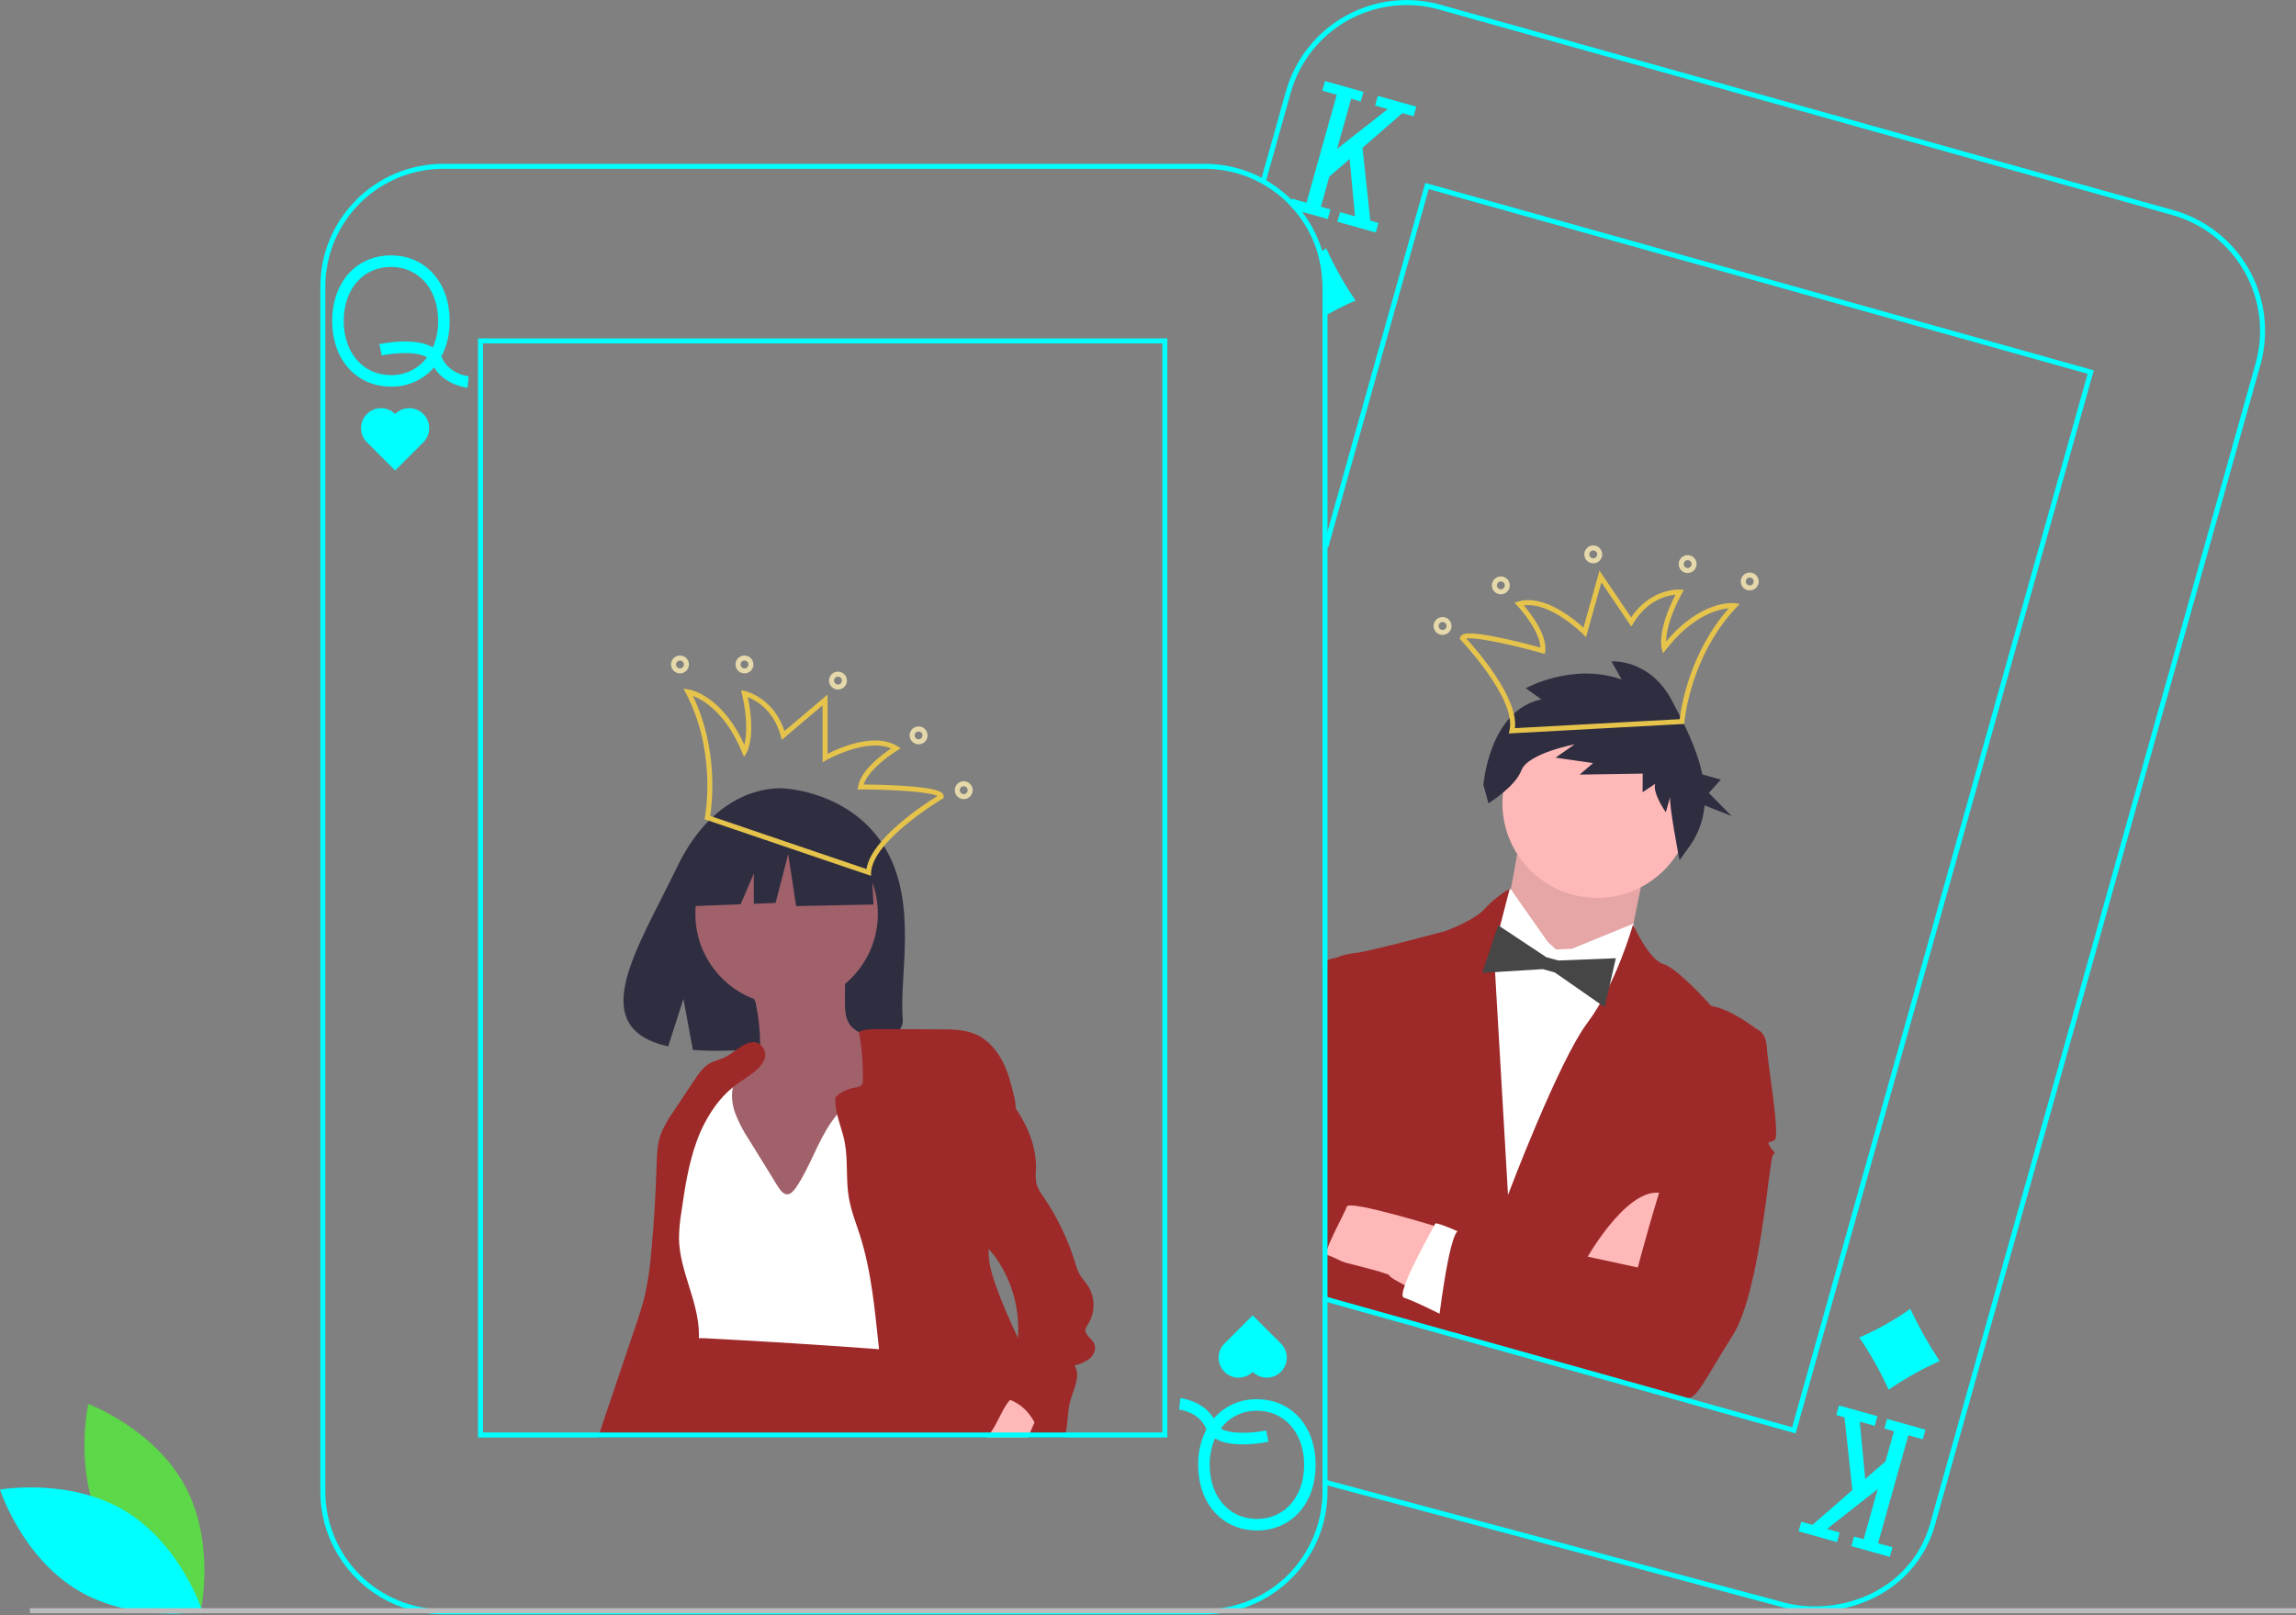 <svg width="243" height="171" viewBox="0 0 243 171" fill="none" xmlns="http://www.w3.org/2000/svg">
<rect x="0" y="0" width="243" height="171" fill="#808080" stroke="none"/>
<g clip-path="url(#clip0)">
<path d="M192.026 170.59C190.818 170.59 189.615 170.424 188.452 170.097L140.162 157.171L140.304 156.663L188.594 169.589C189.711 169.903 190.866 170.062 192.026 170.063C197.709 170.063 202.749 166.77 204.283 161.299L238.658 38.713H238.658L238.733 38.446C239.636 35.198 239.214 31.724 237.561 28.786C235.908 25.848 233.158 23.685 229.913 22.77L152.292 1.004C149.042 0.098 145.566 0.517 142.625 2.169C139.684 3.822 137.518 6.574 136.603 9.821L133.907 19.441L133.398 19.298L136.095 9.679C137.048 6.297 139.303 3.431 142.366 1.709C145.429 -0.012 149.05 -0.448 152.434 0.496L230.055 22.262C233.393 23.203 236.23 25.413 237.959 28.419C239.688 31.425 240.172 34.988 239.306 38.347L239.308 38.347L239.237 38.601L204.791 161.442C203.194 167.139 197.944 170.59 192.026 170.59Z" fill="#00FFFF"/>
<path d="M136.924 22.18L137.808 22.428L140.528 23.19L140.813 22.172L139.795 21.887L140.689 18.697L142.839 16.829L143.412 22.903L141.829 22.457L141.544 23.475L145.607 24.615L145.892 23.597L145.029 23.357L144.201 15.647L148.422 11.977L149.607 12.309L149.892 11.291L145.826 10.151L145.541 11.17L146.881 11.544L141.512 15.763L143 10.457L144.019 10.742L144.304 9.724L140.238 8.584L139.953 9.602L141.478 10.03L138.272 21.46L136.747 21.032L136.708 21.169L136.544 21.76L136.924 22.18Z" fill="#00FFFF"/>
<path d="M143.465 31.811C142.45 32.251 141.459 32.745 140.497 33.292C140.32 33.392 140.143 33.495 139.969 33.598V30.334C139.97 29.16 139.804 27.991 139.476 26.864C139.629 26.769 139.784 26.666 139.937 26.564C140.077 26.471 140.22 26.376 140.359 26.281C141.228 28.213 142.267 30.064 143.465 31.811V31.811Z" fill="#00FFFF"/>
<path d="M191.822 161.431L190.638 161.099L190.354 162.115L194.418 163.255L194.703 162.238L193.365 161.863L198.732 157.643L197.244 162.951L196.227 162.666L195.943 163.682L200.007 164.822L200.292 163.806L198.768 163.378L201.973 151.946L203.498 152.374L203.783 151.358L199.718 150.218L199.433 151.234L200.449 151.519L199.555 154.71L197.405 156.578L196.834 150.505L198.417 150.949L198.702 149.933L194.637 148.793L194.352 149.809L195.216 150.051L196.045 157.76L191.822 161.431Z" fill="#00FFFF"/>
<path d="M196.778 141.598C198.681 140.782 200.49 139.765 202.176 138.564C203.08 140.479 204.118 142.327 205.284 144.094C203.394 144.935 201.587 145.951 199.886 147.128C199.016 145.196 197.976 143.346 196.778 141.598V141.598Z" fill="#00FFFF"/>
<path d="M161.182 86.662C161.182 86.662 159.847 95.331 159.45 95.767C159.054 96.204 162.221 106.409 162.221 106.409L172.376 100.488C172.376 100.488 174.352 89.533 175.002 89.168C175.653 88.802 161.182 86.662 161.182 86.662Z" fill="#FFB8B8"/>
<path opacity="0.1" d="M161.182 86.662C161.182 86.662 159.847 95.331 159.45 95.767C159.054 96.204 162.221 106.409 162.221 106.409L172.376 100.488C172.376 100.488 174.352 89.533 175.002 89.168C175.653 88.802 161.182 86.662 161.182 86.662Z" fill="black"/>
<path d="M169.037 95.054C174.574 95.054 179.063 90.565 179.063 85.028C179.063 79.491 174.574 75.002 169.037 75.002C163.5 75.002 159.011 79.491 159.011 85.028C159.011 90.565 163.5 95.054 169.037 95.054Z" fill="#FFB8B8"/>
<path d="M164.693 100.527L163.819 99.734L159.892 94.144C159.892 94.144 159.441 93.848 159.014 95.372L158.586 96.896L154.896 98.328L146.732 133.305L168.58 139.432L177.578 104.414L173.352 99.941L172.884 97.782L166.359 100.446L164.693 100.527Z" fill="white"/>
<path d="M139.97 136.889L140.497 137.036L174.523 146.577L185.9 108.94C185.9 108.94 183.208 106.813 181.103 106.497C181.103 106.497 177.567 102.491 176.045 102.064C174.52 101.637 172.834 97.877 172.834 97.877C172.834 97.877 171.053 104.228 167.993 108.301C164.932 112.375 159.602 126.501 159.602 126.501L158.098 100.594L159.787 94.08C158.805 94.662 157.911 95.38 157.133 96.215C155.943 97.523 152.906 98.589 152.906 98.589C152.906 98.589 144.906 100.732 143.492 100.885C142.08 101.035 141.429 101.402 141.429 101.402L140.497 107.811L139.97 111.441V136.889Z" fill="#9E2929"/>
<path d="M144.613 122.299C144.297 124.402 141.041 133.079 141.041 133.079L140.497 133.626L139.97 134.156V102.017C140.117 101.858 140.297 101.733 140.497 101.65C140.795 101.527 141.109 101.443 141.429 101.402L142.447 101.687C142.447 101.687 144.93 120.193 144.613 122.299Z" fill="#9E2929"/>
<path d="M167.79 133.455C167.79 133.455 172.783 124.443 176.563 126.599C180.343 128.755 174.284 134.728 174.284 134.728L167.79 133.455Z" fill="#FFB8B8"/>
<path d="M152.333 129.942C152.333 129.942 142.751 126.98 142.537 127.743C142.323 128.505 139.7 132.975 140.462 133.189C141.224 133.403 147.138 134.787 147.067 135.041C146.996 135.295 149.902 136.658 149.902 136.658L152.333 129.942Z" fill="#FFB8B8"/>
<path d="M171.014 101.445L164.915 101.685L163.645 101.329L158.56 97.953L156.876 102.993L163.289 102.599L164.559 102.955L169.832 106.626L171.014 101.445Z" fill="#464646"/>
<path d="M154.626 139.357L153.69 141.351L140.234 137.657L139.97 136.89V132.66L140.497 132.866L141.041 133.08L154.626 139.357Z" fill="#9E2929"/>
<path d="M155.128 130.726C155.128 130.726 151.968 129.292 151.896 129.546C151.825 129.8 147.584 137.105 148.601 137.39C149.617 137.675 153.214 139.506 153.214 139.506L155.128 130.726Z" fill="white"/>
<path d="M184.12 108.438L185.898 108.937C185.898 108.937 186.915 109.222 186.995 110.889C187.076 112.555 188.455 120.341 187.805 120.706C187.154 121.072 186.971 120.747 187.337 121.397C187.702 122.048 188.028 121.865 187.631 122.302C187.235 122.739 186.325 136.733 183.376 141.386C180.427 146.04 179.532 148.255 178.515 147.97L152.176 140.584C152.176 140.584 153.349 130.226 154.436 130.257C155.524 130.288 173.338 134.187 173.338 134.187C173.338 134.187 180.238 107.624 184.12 108.438Z" fill="#9E2929"/>
<path d="M163.131 74.042L161.486 72.862C161.486 72.862 166.39 70.106 171.625 71.933L170.547 70.014C170.547 70.014 174.584 69.709 176.934 74.14C178.169 76.469 179.588 79.198 180.169 81.986L182.13 82.536L180.852 83.944L183.259 86.385L180.4 85.266C180.282 86.758 179.776 88.193 178.933 89.429L177.753 91.074C177.753 91.074 176.583 84.998 176.77 84.332L176.303 85.997C176.303 85.997 174.891 83.985 175.171 82.986L173.846 83.871L173.86 81.9L167.185 82.004L168.604 80.785L164.634 80.211L166.646 78.799C166.646 78.799 161.71 79.75 161.03 81.535C160.35 83.32 157.531 85.044 157.531 85.044L156.999 83.099C156.999 83.099 157.602 75.185 163.131 74.042Z" fill="#2F2E41"/>
<path d="M159.683 77.65L159.762 77.308C160.524 73.989 154.659 67.816 154.6 67.754L154.496 67.646L154.537 67.501C154.653 67.087 155.118 66.719 159.196 67.603C160.784 67.948 162.367 68.367 163.03 68.547C162.956 66.652 160.607 64.141 160.582 64.114L160.286 63.801L160.699 63.68C163.408 62.886 166.578 65.519 167.591 66.451L169.284 60.412L172.636 65.362C174.693 62.282 177.669 62.407 177.799 62.414L178.216 62.437L178.016 62.804C176.606 65.383 176.352 67.078 176.337 67.913C180.088 63.457 183.468 63.845 183.615 63.864L184.127 63.932L183.772 64.307C178.862 69.496 178.284 76.34 178.278 76.408L178.261 76.639L159.683 77.65ZM155.185 67.606C156.222 68.73 160.705 73.802 160.334 77.086L177.777 76.137C177.92 74.916 178.805 69.106 182.976 64.396C181.839 64.498 179.158 65.145 176.333 68.755L176.01 69.169L175.871 68.662C175.849 68.582 175.377 66.727 177.336 62.957C176.438 63.042 174.347 63.512 172.869 65.979L172.657 66.334L169.485 61.65L167.858 67.455L167.538 67.131C167.503 67.095 164.1 63.688 161.271 64.094C161.997 64.94 163.735 67.167 163.545 68.918L163.511 69.228L163.211 69.144C159.879 68.21 156.074 67.412 155.185 67.606Z" fill="#E6C44C"/>
<path d="M184.93 62.471C184.75 62.42 184.589 62.318 184.467 62.175C184.345 62.033 184.268 61.858 184.246 61.672C184.224 61.486 184.257 61.298 184.342 61.131C184.426 60.964 184.559 60.826 184.722 60.735C184.885 60.643 185.072 60.602 185.258 60.616C185.445 60.63 185.623 60.7 185.77 60.816C185.918 60.931 186.027 61.088 186.085 61.266C186.143 61.444 186.147 61.635 186.097 61.815C186.029 62.057 185.868 62.261 185.649 62.384C185.43 62.507 185.172 62.538 184.93 62.471V62.471ZM185.299 61.157C185.219 61.134 185.134 61.136 185.056 61.162C184.977 61.187 184.908 61.236 184.856 61.301C184.805 61.366 184.775 61.445 184.768 61.527C184.762 61.61 184.78 61.693 184.821 61.765C184.861 61.837 184.922 61.895 184.996 61.933C185.07 61.971 185.153 61.985 185.235 61.975C185.318 61.965 185.395 61.931 185.458 61.878C185.521 61.824 185.566 61.752 185.589 61.673C185.619 61.566 185.605 61.451 185.55 61.355C185.496 61.258 185.406 61.187 185.299 61.157V61.157Z" fill="#E5D9AB"/>
<path d="M178.358 60.629C178.178 60.579 178.016 60.476 177.895 60.334C177.773 60.191 177.696 60.016 177.674 59.831C177.651 59.645 177.685 59.456 177.769 59.289C177.854 59.123 177.987 58.985 178.15 58.893C178.313 58.801 178.5 58.76 178.686 58.774C178.873 58.789 179.051 58.858 179.198 58.974C179.345 59.089 179.455 59.246 179.513 59.424C179.571 59.602 179.575 59.793 179.525 59.973C179.457 60.215 179.296 60.42 179.077 60.542C178.858 60.666 178.6 60.697 178.358 60.629V60.629ZM178.726 59.315C178.647 59.292 178.562 59.294 178.483 59.32C178.405 59.346 178.335 59.394 178.284 59.459C178.233 59.524 178.202 59.603 178.196 59.686C178.19 59.768 178.208 59.851 178.248 59.923C178.289 59.995 178.35 60.054 178.424 60.091C178.498 60.129 178.581 60.143 178.663 60.134C178.745 60.124 178.823 60.09 178.886 60.036C178.949 59.982 178.994 59.911 179.017 59.831C179.046 59.724 179.033 59.61 178.978 59.513C178.924 59.416 178.833 59.345 178.726 59.315V59.315Z" fill="#E5D9AB"/>
<path d="M168.369 59.602C168.188 59.551 168.027 59.448 167.905 59.306C167.784 59.164 167.707 58.989 167.684 58.803C167.662 58.617 167.696 58.429 167.78 58.262C167.865 58.095 167.997 57.957 168.16 57.865C168.324 57.774 168.51 57.733 168.697 57.747C168.884 57.761 169.062 57.831 169.209 57.946C169.356 58.062 169.466 58.219 169.524 58.397C169.582 58.575 169.586 58.766 169.535 58.946C169.467 59.188 169.306 59.392 169.088 59.515C168.869 59.638 168.61 59.669 168.369 59.602ZM168.737 58.287C168.657 58.265 168.573 58.267 168.494 58.292C168.415 58.318 168.346 58.367 168.295 58.432C168.244 58.497 168.213 58.576 168.207 58.658C168.2 58.741 168.219 58.824 168.259 58.896C168.3 58.968 168.361 59.026 168.435 59.064C168.508 59.101 168.592 59.116 168.674 59.106C168.756 59.096 168.834 59.062 168.897 59.008C168.959 58.955 169.005 58.883 169.027 58.804C169.057 58.697 169.043 58.582 168.989 58.486C168.935 58.389 168.844 58.318 168.737 58.287V58.287Z" fill="#E5D9AB"/>
<path d="M152.42 67.18C152.24 67.129 152.079 67.026 151.957 66.884C151.835 66.742 151.758 66.567 151.736 66.381C151.714 66.195 151.747 66.007 151.832 65.84C151.917 65.673 152.049 65.535 152.212 65.444C152.375 65.352 152.562 65.311 152.749 65.325C152.935 65.34 153.113 65.409 153.261 65.525C153.408 65.64 153.517 65.797 153.576 65.975C153.634 66.153 153.638 66.344 153.587 66.524C153.519 66.766 153.358 66.97 153.139 67.093C152.921 67.216 152.662 67.247 152.42 67.18V67.18ZM152.789 65.865C152.709 65.843 152.625 65.845 152.546 65.871C152.467 65.896 152.398 65.945 152.347 66.01C152.296 66.075 152.265 66.154 152.258 66.236C152.252 66.319 152.27 66.402 152.311 66.474C152.351 66.546 152.413 66.605 152.486 66.642C152.56 66.68 152.643 66.694 152.726 66.684C152.808 66.674 152.885 66.641 152.948 66.587C153.011 66.533 153.057 66.461 153.079 66.382C153.109 66.275 153.095 66.16 153.041 66.064C152.986 65.967 152.896 65.896 152.789 65.865V65.865Z" fill="#E5D9AB"/>
<path d="M158.587 62.883C158.407 62.833 158.246 62.73 158.124 62.587C158.002 62.445 157.925 62.27 157.903 62.084C157.881 61.899 157.914 61.71 157.999 61.543C158.084 61.377 158.216 61.238 158.379 61.147C158.542 61.055 158.729 61.014 158.916 61.028C159.102 61.043 159.281 61.112 159.428 61.228C159.575 61.343 159.684 61.5 159.743 61.678C159.801 61.856 159.805 62.047 159.754 62.227C159.686 62.469 159.525 62.673 159.306 62.796C159.088 62.919 158.829 62.95 158.587 62.883V62.883ZM158.956 61.569C158.876 61.546 158.792 61.548 158.713 61.574C158.634 61.599 158.565 61.648 158.514 61.713C158.463 61.778 158.432 61.857 158.425 61.94C158.419 62.022 158.437 62.105 158.478 62.177C158.518 62.249 158.579 62.308 158.653 62.345C158.727 62.383 158.81 62.397 158.893 62.388C158.975 62.378 159.052 62.344 159.115 62.29C159.178 62.236 159.224 62.165 159.246 62.085C159.276 61.978 159.262 61.864 159.208 61.767C159.153 61.67 159.063 61.599 158.956 61.569Z" fill="#E5D9AB"/>
<path d="M190.038 151.75L189.785 151.679L140.05 137.733L140.192 137.225L189.673 151.1L220.947 39.574L151.211 20.02L140.575 57.951L140.067 57.809L150.846 19.369L151.1 19.44L221.597 39.209L221.526 39.463L190.038 151.75Z" fill="#00FFFF"/>
<path d="M10.984 161.961C14.264 168.043 21.223 170.653 21.223 170.653C21.223 170.653 22.866 163.404 19.587 157.323C16.308 151.241 9.348 148.631 9.348 148.631C9.348 148.631 7.705 155.88 10.984 161.961Z" fill="#5CD848"/>
<path d="M13.239 159.96C19.159 163.522 21.439 170.597 21.439 170.597C21.439 170.597 14.12 171.897 8.2 168.335C2.28 164.773 0 157.698 0 157.698C0 157.698 7.319 156.398 13.239 159.96Z" fill="#00FFFF"/>
<path d="M139.938 26.562C139.484 25.067 138.762 23.666 137.809 22.428C137.469 21.986 137.101 21.565 136.708 21.169C135.503 19.956 134.07 18.994 132.491 18.337C130.912 17.68 129.218 17.343 127.508 17.344H46.893C43.45 17.347 40.148 18.717 37.712 21.152C35.277 23.587 33.908 26.889 33.904 30.333V157.912C33.908 161.356 35.277 164.657 37.712 167.092C40.148 169.528 43.45 170.897 46.893 170.901H127.508C130.952 170.897 134.254 169.528 136.689 167.092C139.124 164.657 140.494 161.356 140.497 157.912V30.333C140.498 29.055 140.31 27.785 139.938 26.562V26.562ZM139.969 157.912C139.965 161.215 138.651 164.383 136.315 166.719C133.979 169.055 130.812 170.369 127.508 170.373H46.893C43.59 170.369 40.422 169.055 38.086 166.719C35.75 164.383 34.436 161.215 34.432 157.912V30.333C34.436 27.029 35.75 23.862 38.086 21.526C40.422 19.19 43.59 17.875 46.893 17.871H127.508C129.2 17.871 130.874 18.215 132.428 18.884C133.981 19.553 135.382 20.532 136.545 21.761C136.674 21.898 136.801 22.038 136.925 22.18C138.889 24.442 139.97 27.337 139.969 30.333V157.912Z" fill="#00FFFF"/>
<path d="M46.764 37.847C46.749 37.812 46.731 37.781 46.715 37.748C47.31 36.584 47.611 35.291 47.59 33.984C47.59 29.894 45.034 27.037 41.374 27.037C37.715 27.037 35.159 29.894 35.159 33.984C35.159 38.074 37.715 40.93 41.374 40.93C42.238 40.948 43.095 40.774 43.884 40.422C44.673 40.069 45.374 39.547 45.938 38.892C47.11 40.788 49.375 41.039 49.479 41.049L49.603 39.837C49.517 39.827 47.507 39.592 46.764 37.847ZM41.374 39.712C38.432 39.712 36.378 37.356 36.378 33.984C36.378 30.611 38.432 28.256 41.374 28.256C44.316 28.256 46.371 30.611 46.371 33.984C46.383 34.945 46.193 35.898 45.814 36.782C43.995 35.677 40.611 36.337 40.152 36.434L40.403 37.627C41.646 37.367 44.119 37.158 45.196 37.833C44.754 38.427 44.176 38.907 43.512 39.234C42.847 39.561 42.115 39.724 41.374 39.712V39.712Z" fill="#00FFFF"/>
<path d="M41.819 43.829C41.423 43.433 40.885 43.211 40.325 43.211C39.764 43.211 39.227 43.434 38.83 43.83C38.434 44.227 38.211 44.764 38.211 45.325C38.211 45.885 38.433 46.423 38.829 46.819L41.819 49.81L44.81 46.819C45.205 46.423 45.426 45.885 45.426 45.325C45.425 44.765 45.203 44.228 44.807 43.832C44.411 43.436 43.874 43.213 43.314 43.213C42.754 43.212 42.216 43.434 41.819 43.829V43.829Z" fill="#00FFFF"/>
<path d="M127.636 151.216C127.651 151.25 127.669 151.281 127.685 151.315C127.09 152.479 126.79 153.772 126.811 155.079C126.811 159.169 129.367 162.026 133.026 162.026C136.685 162.026 139.241 159.169 139.241 155.079C139.241 150.989 136.685 148.133 133.026 148.133C132.162 148.115 131.305 148.289 130.516 148.641C129.727 148.993 129.026 149.515 128.463 150.17C127.291 148.274 125.026 148.024 124.921 148.014L124.798 149.226C124.883 149.235 126.894 149.471 127.636 151.216ZM133.026 149.351C135.968 149.351 138.023 151.707 138.023 155.079C138.023 158.452 135.968 160.807 133.026 160.807C130.084 160.807 128.029 158.452 128.029 155.079C128.017 154.118 128.207 153.164 128.586 152.281C130.405 153.386 133.789 152.725 134.248 152.629L133.998 151.436C132.754 151.696 130.281 151.905 129.205 151.23C129.647 150.636 130.224 150.155 130.888 149.829C131.553 149.502 132.286 149.338 133.026 149.351V149.351Z" fill="#00FFFF"/>
<path d="M132.581 145.232C132.978 145.628 133.515 145.85 134.075 145.849C134.635 145.849 135.173 145.626 135.569 145.23C135.965 144.834 136.188 144.297 136.188 143.737C136.188 143.176 135.967 142.639 135.571 142.242L132.581 139.252L129.591 142.242C129.195 142.639 128.973 143.176 128.974 143.737C128.974 144.297 129.197 144.834 129.593 145.23C129.989 145.626 130.526 145.849 131.086 145.849C131.647 145.85 132.184 145.628 132.581 145.232V145.232Z" fill="#00FFFF"/>
<path d="M93.704 89.824C90.112 83.755 83.005 83.472 83.005 83.472C83.005 83.472 76.08 82.587 71.638 91.83C67.498 100.446 61.783 108.765 70.718 110.782L72.332 105.759L73.332 111.156C74.604 111.247 75.88 111.269 77.154 111.221C86.723 110.912 95.836 111.312 95.543 107.878C95.153 103.313 97.16 95.664 93.704 89.824Z" fill="#2F2E41"/>
<path d="M80.452 110.504C80.469 111.188 80.464 111.908 80.124 112.501C79.451 113.677 77.808 113.853 76.82 114.78C75.781 115.754 75.663 117.336 75.614 118.76C75.562 120.248 75.518 121.786 76.061 123.172C76.394 123.936 76.815 124.659 77.315 125.326C77.918 126.195 78.527 127.061 79.142 127.923C79.47 128.409 79.835 128.868 80.235 129.296C81.336 130.417 82.846 131.037 84.353 131.48C85.326 131.766 86.378 131.989 87.344 131.678C87.984 131.429 88.573 131.066 89.084 130.609C89.802 130.038 90.532 129.455 91.053 128.7C91.864 127.523 92.089 126.05 92.257 124.63C92.754 120.432 92.948 116.204 92.836 111.978C92.856 111.518 92.774 111.059 92.594 110.634C92.094 109.657 90.754 109.448 90.048 108.608C89.444 107.889 89.419 106.864 89.424 105.925L89.438 103.536C89.459 103.335 89.418 103.132 89.321 102.954C89.234 102.858 89.128 102.78 89.01 102.726C88.893 102.671 88.766 102.64 88.636 102.634C87.151 102.388 85.645 102.287 84.141 102.333C82.921 102.371 80.58 102.268 79.525 102.948C78.568 103.565 79.767 105.268 79.989 106.225C80.287 107.632 80.442 109.066 80.452 110.504Z" fill="#A0616A"/>
<path d="M83.251 106.401C88.585 106.401 92.909 102.077 92.909 96.744C92.909 91.41 88.585 87.086 83.251 87.086C77.918 87.086 73.594 91.41 73.594 96.744C73.594 102.077 77.918 106.401 83.251 106.401Z" fill="#A0616A"/>
<path d="M79.275 120.665C78.661 119.752 78.156 118.771 77.769 117.74C77.424 116.696 77.333 115.53 77.743 114.51C76.7 113.904 75.283 114.394 74.523 115.332C73.763 116.269 73.53 117.525 73.463 118.73C73.396 119.934 73.467 121.157 73.205 122.334C72.625 124.94 70.472 127.082 70.312 129.747C70.155 132.368 71.953 134.652 72.837 137.125C73.373 138.666 73.597 140.298 73.496 141.927C73.467 142.453 73.434 143.052 73.805 143.426C73.998 143.594 74.227 143.718 74.474 143.786C78.741 145.287 83.35 145.417 87.873 145.532L95.342 145.721C95.794 145.775 96.251 145.698 96.661 145.5C97.331 145.089 97.421 144.168 97.432 143.382C97.53 136.613 97.242 129.845 96.955 123.081C96.85 120.629 96.744 118.163 96.224 115.765C96.092 115.155 95.875 114.476 95.311 114.206C94.834 113.978 94.268 114.126 93.772 114.309C91.457 115.17 89.456 116.71 88.031 118.728C86.498 120.909 85.744 123.526 84.245 125.724C83.156 127.319 82.526 125.929 81.801 124.754C80.96 123.391 80.118 122.028 79.275 120.665Z" fill="white"/>
<path d="M78.12 114.676C77.93 114.81 77.742 114.953 77.563 115.103C76.891 115.658 76.288 116.292 75.769 116.992C74.909 118.165 74.225 119.456 73.737 120.826C72.861 123.227 72.481 125.775 72.117 128.303C71.958 129.234 71.873 130.176 71.861 131.121C71.917 134.593 73.969 137.809 73.972 141.284C73.972 141.416 73.969 141.545 73.962 141.677C73.937 142.246 73.87 142.812 73.761 143.371C73.611 144.187 73.394 144.991 73.181 145.793C72.642 147.804 72.062 149.888 71.012 151.653C70.906 151.833 70.793 152.009 70.677 152.181H63.289C63.347 152.004 63.408 151.83 63.466 151.653C64.724 147.925 65.982 144.198 67.239 140.472C67.624 139.332 68.009 138.187 68.281 137.015C68.592 135.569 68.804 134.103 68.917 132.628C69.207 129.57 69.398 126.505 69.489 123.435C69.524 122.332 69.547 121.206 69.904 120.161C70.238 119.31 70.679 118.504 71.218 117.765C71.98 116.617 72.743 115.47 73.505 114.322C73.93 113.684 74.376 113.027 75.03 112.628C75.576 112.293 76.225 112.172 76.8 111.889C77.162 111.684 77.51 111.454 77.84 111.201C78.7 110.591 79.711 109.95 80.452 110.573C80.572 110.673 80.676 110.791 80.758 110.924C80.8 110.989 80.838 111.057 80.872 111.127C81.584 112.668 79.078 113.998 78.12 114.676Z" fill="#9E2929"/>
<path d="M102.455 152.181H68.239C68.424 152.012 68.606 151.835 68.783 151.653C68.809 151.626 68.833 151.6 68.859 151.574C70.168 150.215 70.466 148.545 71.123 146.777C71.617 145.445 72.11 144.113 72.603 142.782C72.681 142.523 72.809 142.282 72.981 142.073C73.124 141.925 73.303 141.818 73.5 141.761C73.65 141.716 73.804 141.687 73.959 141.677C74.182 141.662 74.405 141.662 74.627 141.677C80.767 141.994 86.902 142.38 93.033 142.835C93.824 142.896 94.616 142.957 95.407 143.017C96.054 143.497 96.692 144.007 97.302 144.545C99.283 146.286 101.001 148.336 101.985 150.758C102.104 151.051 102.212 151.349 102.301 151.653C102.36 151.827 102.41 152.004 102.455 152.181Z" fill="#9E2929"/>
<path d="M92.115 89.238L85.094 85.561L75.399 87.065L73.393 95.925L78.386 95.733L79.781 92.478V95.679L82.085 95.59L83.422 90.408L84.258 95.925L92.449 95.758L92.115 89.238Z" fill="#2F2E41"/>
<path d="M102.456 152.18H94.731C94.676 152.006 94.623 151.829 94.573 151.652C94.027 149.689 93.627 147.689 93.375 145.668C93.293 145.09 93.222 144.51 93.156 143.932C93.114 143.565 93.074 143.201 93.034 142.834C92.591 138.761 92.251 134.647 91.005 130.748C90.855 130.275 90.692 129.806 90.533 129.336C90.241 128.527 90.011 127.697 89.847 126.853C89.51 124.922 89.763 122.922 89.415 120.993C89.219 119.917 88.831 118.97 88.597 117.983C88.447 117.387 88.388 116.773 88.422 116.16C88.991 115.623 89.707 115.269 90.478 115.141C90.744 115.096 91.045 115.062 91.206 114.848C91.301 114.686 91.343 114.498 91.327 114.31C91.346 113.066 91.275 111.822 91.114 110.587C91.061 110.155 90.995 109.722 90.916 109.292C90.913 109.271 90.908 109.252 90.905 109.231C91.549 108.952 92.275 108.949 92.974 108.952C93.736 108.954 94.496 108.954 95.256 108.957C96.662 108.962 98.069 108.967 99.475 108.97C100.784 108.973 102.137 108.986 103.327 109.527C104.557 110.089 105.491 111.173 106.108 112.376C106.725 113.579 107.06 114.904 107.364 116.22C107.448 116.585 107.492 116.957 107.496 117.331C107.554 120.302 105.338 123.294 105.116 126.331C105.045 127.315 105.126 128.307 105.037 129.291C104.947 130.278 104.683 131.244 104.636 132.231C104.633 132.281 104.63 132.333 104.63 132.384C104.601 133.668 104.976 134.927 105.409 136.138C106.079 138.019 106.894 139.842 107.736 141.655C108.548 143.41 109.382 145.156 110.132 146.935C110.521 147.76 110.784 148.64 110.91 149.544C110.993 150.271 110.854 151.006 110.511 151.652C110.424 151.812 110.318 151.961 110.197 152.098L110.192 152.103C110.168 152.13 110.145 152.156 110.121 152.18H102.456V152.18Z" fill="#9E2929"/>
<path d="M109.814 149.475C109.782 149.826 109.686 150.168 109.532 150.486C109.518 150.517 109.505 150.546 109.492 150.578C109.339 150.939 109.183 151.296 109.022 151.654C108.943 151.828 108.864 152.005 108.782 152.182H104.413C104.571 152.017 104.718 151.84 104.851 151.654C105.521 150.723 105.909 149.591 106.592 148.586C106.685 148.448 106.792 148.321 106.912 148.206C108.007 147.145 109.883 147.362 109.814 149.475Z" fill="#FFB8B8"/>
<path d="M112.658 152.182C112.714 152.009 112.761 151.833 112.798 151.654C112.83 151.515 112.856 151.377 112.877 151.238C113.017 150.317 113.014 149.375 113.233 148.47C113.542 147.174 114.468 145.641 113.706 144.552C114.299 144.43 114.858 144.18 115.344 143.818C115.798 143.423 116.062 142.737 115.787 142.198C115.515 141.668 114.779 141.317 114.88 140.729C114.93 140.542 115.018 140.368 115.138 140.217C115.538 139.586 115.745 138.851 115.733 138.104C115.722 137.357 115.492 136.629 115.072 136.011C114.832 135.668 114.537 135.367 114.318 135.009C114.078 134.57 113.895 134.103 113.771 133.618C113.01 131.163 111.887 128.835 110.439 126.711C110.118 126.302 109.869 125.842 109.703 125.349C109.606 124.816 109.586 124.271 109.645 123.732C109.698 121.6 108.901 119.518 107.753 117.724C107.669 117.592 107.582 117.463 107.495 117.334C106.386 115.7 105.012 114.268 103.643 112.846C103.078 113.11 102.579 113.281 102.286 113.83C102.143 114.139 102.054 114.471 102.025 114.811C101.65 117.423 101.326 120.051 101.073 122.677C100.946 124.004 100.817 125.341 100.967 126.666C101.118 127.99 101.569 129.317 102.466 130.302C103.028 130.919 103.74 131.378 104.35 131.948C104.447 132.04 104.542 132.135 104.635 132.233C105.074 132.701 105.464 133.213 105.798 133.761C107.26 136.123 107.938 138.887 107.735 141.657C107.698 142.157 107.632 142.654 107.537 143.146C107.421 143.85 107.183 144.528 106.835 145.151C106.558 145.607 106.194 146.006 105.943 146.478C105.693 146.95 105.574 147.539 105.822 148.011C106.194 148.01 106.563 148.077 106.912 148.206C107.733 148.523 108.447 149.067 108.97 149.776C109.162 150.031 109.337 150.299 109.492 150.578C109.688 150.926 109.862 151.285 110.014 151.654C110.078 151.8 110.138 151.95 110.196 152.1C110.21 152.127 110.22 152.154 110.228 152.182H112.658Z" fill="#9E2929"/>
<path d="M102.303 151.654C102.362 151.828 102.412 152.004 102.457 152.181H104.414C104.572 152.016 104.719 151.839 104.852 151.654H102.303ZM50.593 35.826V152.181H123.546V35.826H50.593ZM123.018 151.654H51.12V36.354H123.018V151.654ZM102.303 151.654C102.362 151.828 102.412 152.004 102.457 152.181H104.414C104.572 152.016 104.719 151.839 104.852 151.654H102.303Z" fill="#00FFFF"/>
<path d="M74.562 86.731L74.608 86.505C74.621 86.437 75.912 79.691 72.585 73.369L72.345 72.912L72.856 72.985C73.003 73.006 76.362 73.545 78.771 78.849C78.982 78.04 79.195 76.341 78.534 73.477L78.44 73.069L78.848 73.16C78.975 73.188 81.874 73.871 83.024 77.392L87.587 73.531V79.803C88.814 79.179 92.577 77.499 94.971 78.995L95.336 79.223L94.967 79.445C94.936 79.464 91.996 81.247 91.413 83.052C92.099 83.058 93.737 83.081 95.359 83.179C99.524 83.429 99.873 83.908 99.873 84.338V84.489L99.743 84.565C99.669 84.609 92.356 88.969 92.194 92.371L92.177 92.721L74.562 86.731ZM91.077 83.578H90.766L90.817 83.271C91.106 81.533 93.381 79.858 94.308 79.24C91.694 78.085 87.498 80.447 87.454 80.472L87.059 80.697V74.669L82.741 78.323L82.632 77.923C81.875 75.149 79.989 74.132 79.147 73.807C80.016 77.966 79.06 79.625 79.017 79.696L78.747 80.146L78.547 79.661C76.802 75.422 74.395 74.075 73.329 73.67C76.072 79.331 75.356 85.164 75.164 86.379L91.703 92.002C92.232 88.74 97.919 85.067 99.22 84.265C98.417 83.838 94.537 83.578 91.077 83.578V83.578Z" fill="#E6C44C"/>
<path d="M71.019 70.345C71.019 70.158 71.075 69.975 71.179 69.819C71.283 69.663 71.431 69.542 71.604 69.471C71.777 69.399 71.967 69.38 72.15 69.417C72.334 69.453 72.503 69.543 72.635 69.676C72.767 69.808 72.858 69.977 72.894 70.16C72.931 70.344 72.912 70.534 72.84 70.707C72.769 70.88 72.647 71.028 72.492 71.132C72.336 71.236 72.153 71.291 71.966 71.291C71.715 71.291 71.474 71.191 71.297 71.014C71.12 70.836 71.02 70.596 71.019 70.345V70.345ZM71.547 70.345C71.547 70.428 71.572 70.509 71.618 70.577C71.664 70.646 71.729 70.7 71.806 70.732C71.882 70.763 71.966 70.772 72.048 70.755C72.129 70.739 72.203 70.699 72.262 70.641C72.32 70.582 72.36 70.508 72.377 70.427C72.393 70.345 72.384 70.261 72.353 70.185C72.321 70.108 72.267 70.043 72.198 69.997C72.13 69.951 72.049 69.926 71.966 69.926C71.855 69.926 71.749 69.97 71.67 70.049C71.591 70.127 71.547 70.234 71.547 70.345V70.345Z" fill="#E5D9AB"/>
<path d="M77.845 70.345C77.845 70.158 77.9 69.975 78.004 69.819C78.108 69.663 78.256 69.542 78.429 69.471C78.602 69.399 78.792 69.38 78.976 69.417C79.159 69.453 79.328 69.543 79.46 69.676C79.593 69.808 79.683 69.977 79.719 70.16C79.756 70.344 79.737 70.534 79.665 70.707C79.594 70.88 79.472 71.028 79.317 71.132C79.161 71.236 78.978 71.291 78.791 71.291C78.54 71.291 78.3 71.191 78.122 71.014C77.945 70.836 77.845 70.596 77.845 70.345V70.345ZM78.372 70.345C78.372 70.428 78.397 70.509 78.443 70.577C78.489 70.646 78.554 70.7 78.631 70.732C78.707 70.763 78.792 70.772 78.873 70.755C78.954 70.739 79.029 70.699 79.087 70.641C79.146 70.582 79.186 70.508 79.202 70.427C79.218 70.345 79.21 70.261 79.178 70.185C79.146 70.108 79.093 70.043 79.024 69.997C78.955 69.951 78.874 69.926 78.791 69.926C78.68 69.926 78.574 69.97 78.495 70.049C78.417 70.127 78.373 70.234 78.372 70.345V70.345Z" fill="#E5D9AB"/>
<path d="M87.741 72.052C87.741 71.865 87.797 71.682 87.901 71.526C88.005 71.37 88.153 71.249 88.325 71.177C88.498 71.106 88.689 71.087 88.872 71.124C89.056 71.16 89.224 71.25 89.357 71.383C89.489 71.515 89.579 71.684 89.616 71.867C89.652 72.051 89.634 72.241 89.562 72.414C89.49 72.587 89.369 72.735 89.213 72.839C89.058 72.943 88.875 72.998 88.688 72.998C88.437 72.998 88.196 72.898 88.019 72.721C87.841 72.543 87.742 72.303 87.741 72.052V72.052ZM88.269 72.052C88.269 72.135 88.293 72.216 88.34 72.284C88.385 72.353 88.451 72.407 88.527 72.439C88.604 72.47 88.688 72.479 88.769 72.463C88.85 72.446 88.925 72.406 88.984 72.348C89.042 72.289 89.082 72.215 89.098 72.133C89.114 72.052 89.106 71.968 89.074 71.892C89.043 71.815 88.989 71.75 88.92 71.704C88.851 71.658 88.77 71.633 88.688 71.633C88.577 71.633 88.47 71.677 88.392 71.756C88.313 71.834 88.269 71.941 88.269 72.052V72.052Z" fill="#E5D9AB"/>
<path d="M101.052 83.655C101.052 83.468 101.107 83.285 101.211 83.13C101.315 82.974 101.463 82.853 101.636 82.781C101.809 82.709 101.999 82.691 102.183 82.727C102.366 82.764 102.535 82.854 102.667 82.986C102.8 83.118 102.89 83.287 102.926 83.471C102.963 83.654 102.944 83.845 102.872 84.017C102.801 84.191 102.68 84.338 102.524 84.442C102.368 84.546 102.185 84.602 101.998 84.602C101.747 84.602 101.507 84.502 101.329 84.324C101.152 84.147 101.052 83.906 101.052 83.655V83.655ZM101.579 83.655C101.579 83.738 101.604 83.819 101.65 83.888C101.696 83.957 101.761 84.01 101.838 84.042C101.914 84.074 101.999 84.082 102.08 84.066C102.161 84.05 102.236 84.01 102.294 83.951C102.353 83.893 102.393 83.818 102.409 83.737C102.425 83.656 102.417 83.572 102.385 83.495C102.353 83.419 102.3 83.353 102.231 83.307C102.162 83.261 102.081 83.237 101.998 83.237C101.887 83.237 101.781 83.281 101.702 83.359C101.624 83.438 101.58 83.544 101.579 83.655V83.655Z" fill="#E5D9AB"/>
<path d="M96.273 77.853C96.273 77.666 96.329 77.483 96.433 77.327C96.537 77.171 96.685 77.05 96.858 76.978C97.031 76.907 97.221 76.888 97.404 76.924C97.588 76.961 97.757 77.051 97.889 77.183C98.022 77.316 98.112 77.484 98.148 77.668C98.185 77.852 98.166 78.042 98.094 78.215C98.023 78.388 97.901 78.536 97.746 78.64C97.59 78.744 97.407 78.799 97.22 78.799C96.969 78.799 96.728 78.699 96.551 78.522C96.374 78.344 96.274 78.104 96.273 77.853V77.853ZM96.801 77.853C96.801 77.936 96.826 78.017 96.872 78.085C96.918 78.154 96.983 78.208 97.06 78.24C97.136 78.271 97.22 78.28 97.302 78.263C97.383 78.247 97.457 78.207 97.516 78.149C97.575 78.09 97.614 78.016 97.631 77.934C97.647 77.853 97.638 77.769 97.607 77.692C97.575 77.616 97.521 77.551 97.453 77.505C97.384 77.459 97.303 77.434 97.22 77.434C97.109 77.434 97.002 77.478 96.924 77.557C96.845 77.635 96.801 77.742 96.801 77.853Z" fill="#E5D9AB"/>
<path d="M243 170.254H3.166V170.782H243V170.254Z" fill="#BCBCBC"/>
</g>
<defs>
<clipPath id="clip0">
<rect width="243" height="170.901" fill="white"/>
</clipPath>
</defs>
</svg>
